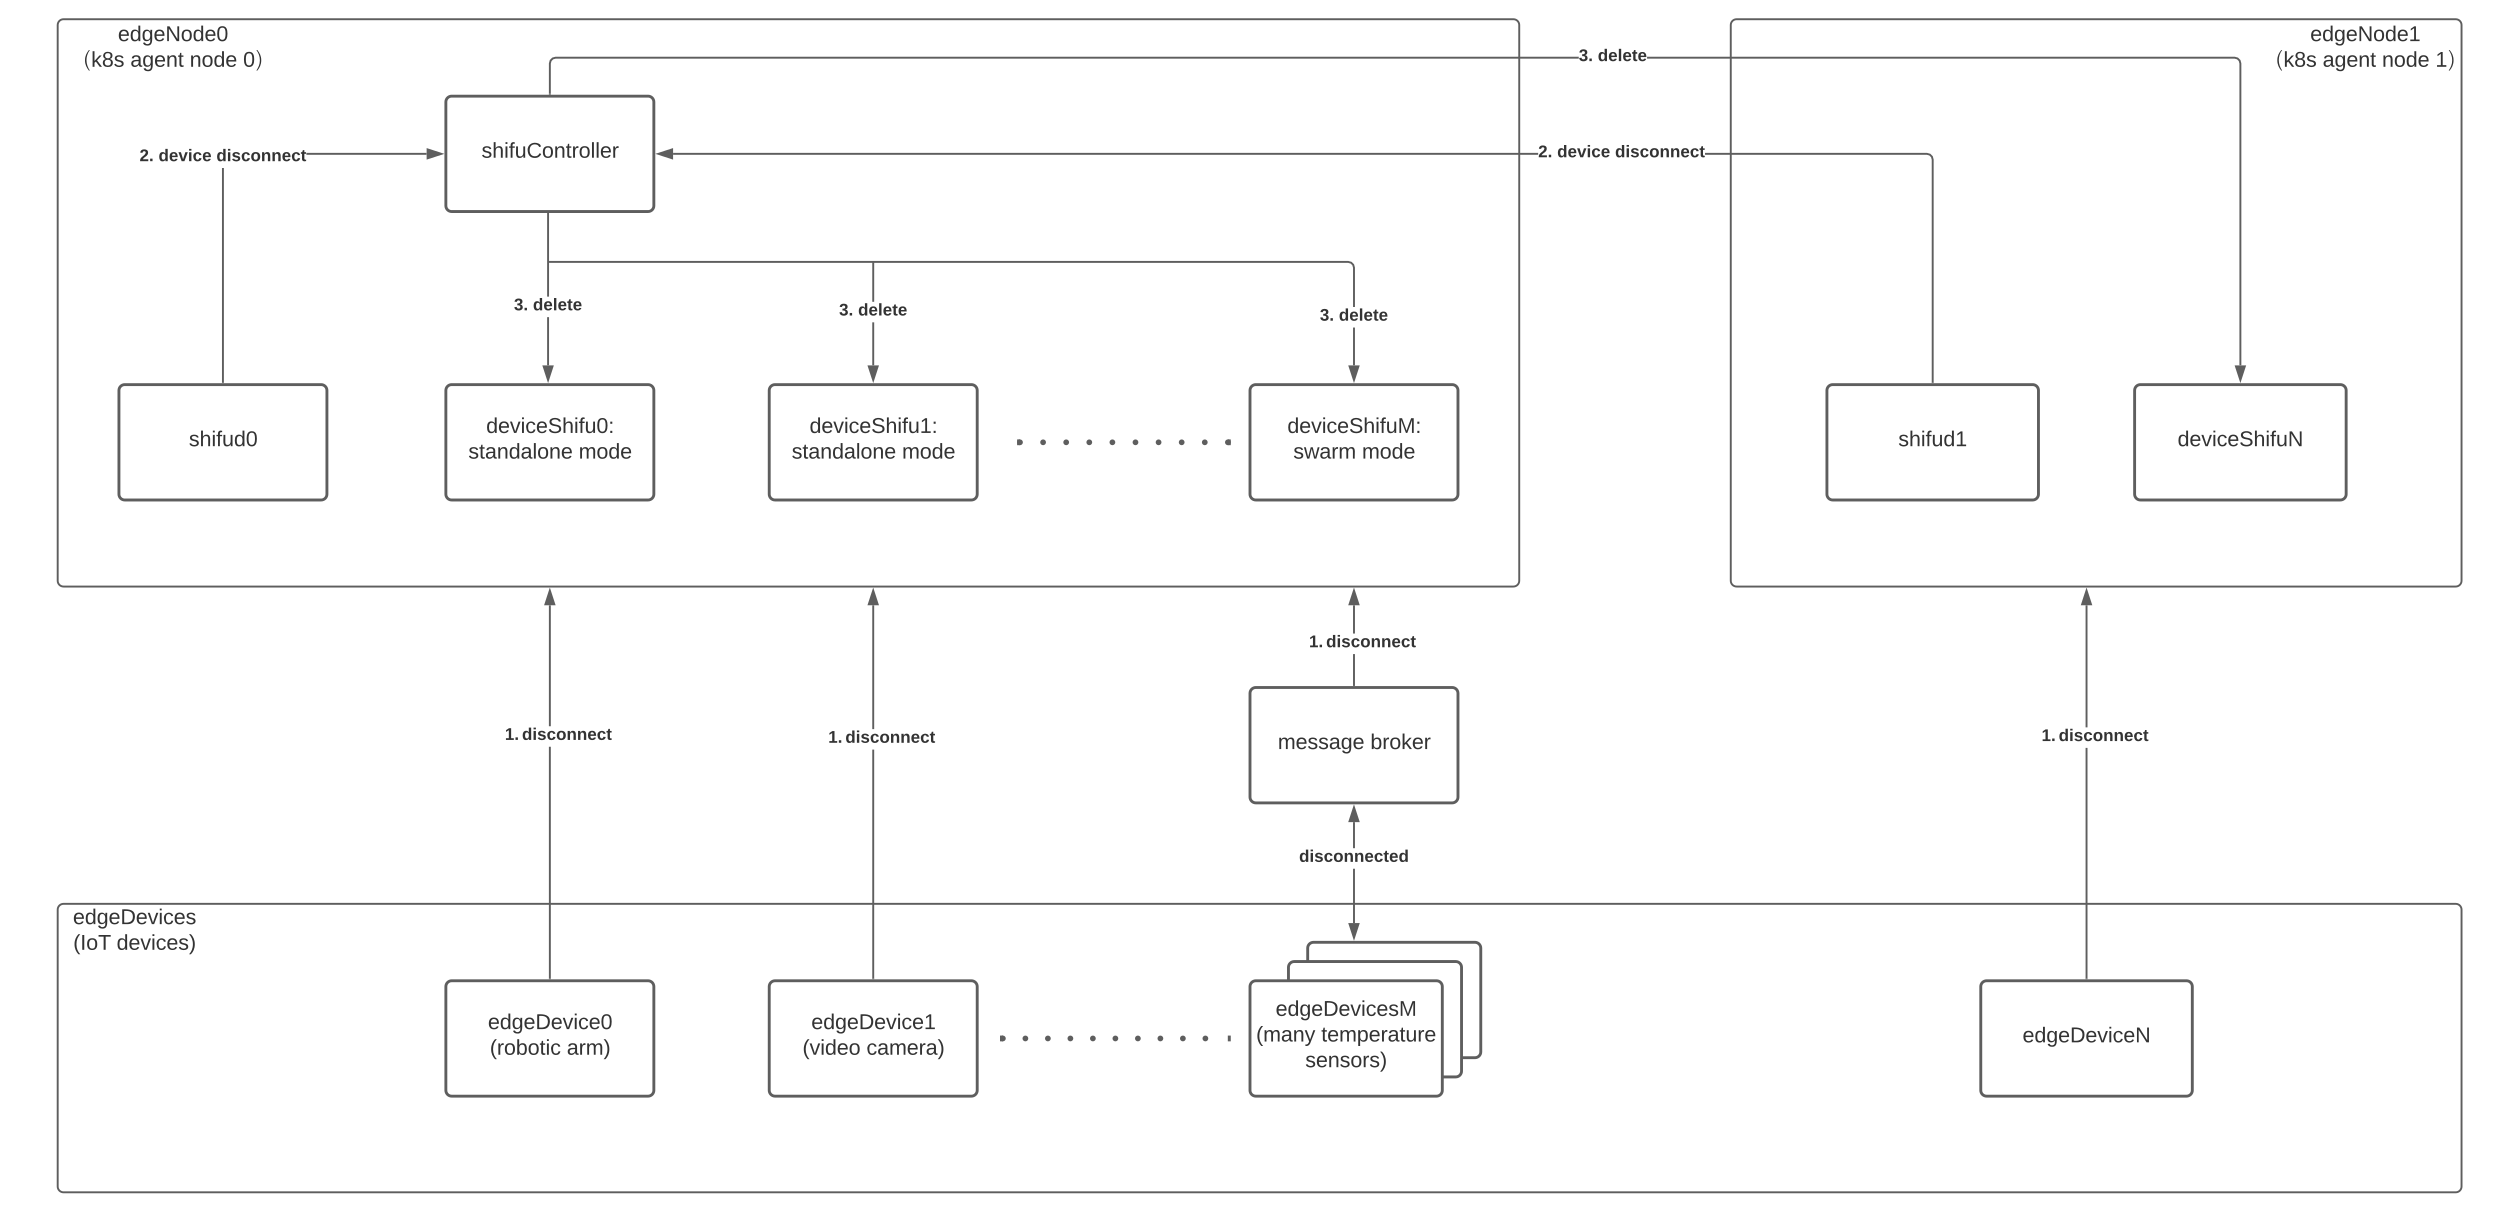 <svg xmlns="http://www.w3.org/2000/svg" xmlns:xlink="http://www.w3.org/1999/xlink" xmlns:lucid="lucid" width="2600" height="1260"><g transform="translate(-100 -100)" lucid:page-tab-id="0_0"><path d="M0 0h3040v1520H0z" fill="#fff"/><path d="M1900 126c0-3.3 2.7-6 6-6h748c3.3 0 6 2.7 6 6v578c0 3.3-2.7 6-6 6h-748c-3.3 0-6-2.7-6-6zM160 126c0-3.3 2.7-6 6-6h1508c3.3 0 6 2.7 6 6v578c0 3.3-2.7 6-6 6H166c-3.3 0-6-2.7-6-6zM160 1046c0-3.3 2.7-6 6-6h2488c3.3 0 6 2.7 6 6v288c0 3.3-2.7 6-6 6H166c-3.3 0-6-2.7-6-6z" stroke="#5e5e5e" stroke-width="2" fill="#fff"/><path d="M223.7 506c0-3.3 2.7-6 6-6H434c3.3 0 6 2.7 6 6v108c0 3.3-2.7 6-6 6H229.7c-3.3 0-6-2.7-6-6z" stroke="#5e5e5e" stroke-width="3" fill="#fff"/><use xlink:href="#a" transform="matrix(1,0,0,1,228.703,505) translate(67.728 59.028)"/><path d="M563.7 206c0-3.3 2.7-6 6-6H774c3.3 0 6 2.7 6 6v108c0 3.3-2.7 6-6 6H569.7c-3.3 0-6-2.7-6-6z" stroke="#5e5e5e" stroke-width="3" fill="#fff"/><use xlink:href="#b" transform="matrix(1,0,0,1,568.703,205) translate(32.08 59.028)"/><path d="M900 506c0-3.3 2.7-6 6-6h204.3c3.3 0 6 2.7 6 6v108c0 3.3-2.7 6-6 6H906c-3.3 0-6-2.7-6-6z" stroke="#5e5e5e" stroke-width="3" fill="#fff"/><use xlink:href="#c" transform="matrix(1,0,0,1,905,505) translate(36.895 45.278)"/><use xlink:href="#d" transform="matrix(1,0,0,1,905,505) translate(18.377 71.944)"/><use xlink:href="#e" transform="matrix(1,0,0,1,905,505) translate(133.13 71.944)"/><path d="M563.7 506c0-3.3 2.7-6 6-6H774c3.3 0 6 2.7 6 6v108c0 3.3-2.7 6-6 6H569.7c-3.3 0-6-2.7-6-6z" stroke="#5e5e5e" stroke-width="3" fill="#fff"/><use xlink:href="#f" transform="matrix(1,0,0,1,568.703,505) translate(36.895 45.278)"/><use xlink:href="#d" transform="matrix(1,0,0,1,568.703,505) translate(18.377 71.944)"/><use xlink:href="#e" transform="matrix(1,0,0,1,568.703,505) translate(133.13 71.944)"/><path d="M1400 506c0-3.3 2.7-6 6-6h204.3c3.3 0 6 2.7 6 6v108c0 3.3-2.7 6-6 6H1406c-3.3 0-6-2.7-6-6z" stroke="#5e5e5e" stroke-width="3" fill="#fff"/><use xlink:href="#g" transform="matrix(1,0,0,1,1405,505) translate(33.84 45.278)"/><use xlink:href="#h" transform="matrix(1,0,0,1,1405,505) translate(40.043 71.944)"/><use xlink:href="#e" transform="matrix(1,0,0,1,1405,505) translate(111.463 71.944)"/><path d="M1163.8 560c0 1.66-1.35 3-3 3-1.66 0-3-1.34-3-3s1.34-3 3-3c1.65 0 3 1.34 3 3zm24.02 0c0 1.66-1.34 3-3 3s-3-1.34-3-3 1.34-3 3-3 3 1.34 3 3zm24.02 0c0 1.66-1.34 3-3 3s-3-1.34-3-3 1.34-3 3-3 3 1.34 3 3zm24.02 0c0 1.66-1.34 3-3 3-1.65 0-3-1.34-3-3s1.35-3 3-3c1.66 0 3 1.34 3 3zm24.03 0c0 1.66-1.36 3-3 3-1.67 0-3-1.34-3-3s1.33-3 3-3c1.64 0 3 1.34 3 3zm24 0c0 1.66-1.33 3-3 3-1.65 0-3-1.34-3-3s1.35-3 3-3c1.67 0 3 1.34 3 3zm24.03 0c0 1.66-1.34 3-3 3-1.65 0-3-1.34-3-3s1.35-3 3-3c1.66 0 3 1.34 3 3zm24.02 0c0 1.66-1.34 3-3 3-1.65 0-3-1.34-3-3s1.35-3 3-3c1.66 0 3 1.34 3 3zm24.03 0c0 1.66-1.35 3-3 3-1.66 0-3-1.34-3-3s1.34-3 3-3c1.65 0 3 1.34 3 3zm24.02 0c0 1.66-1.34 3-3 3s-3-1.34-3-3 1.34-3 3-3 3 1.34 3 3z" fill="#5e5e5e"/><path d="M1160.87 560h-3.07M1376.92 560h3.08" stroke="#5e5e5e" stroke-width="6" fill="none"/><path d="M563.7 1126c0-3.3 2.7-6 6-6H774c3.3 0 6 2.7 6 6v108c0 3.3-2.7 6-6 6H569.7c-3.3 0-6-2.7-6-6z" stroke="#5e5e5e" stroke-width="3" fill="#fff"/><use xlink:href="#i" transform="matrix(1,0,0,1,568.703,1125) translate(38.747 45.278)"/><use xlink:href="#j" transform="matrix(1,0,0,1,568.703,1125) translate(40.722 71.944)"/><use xlink:href="#k" transform="matrix(1,0,0,1,568.703,1125) translate(120.784 71.944)"/><path d="M900 1126c0-3.3 2.7-6 6-6h204.3c3.3 0 6 2.7 6 6v108c0 3.3-2.7 6-6 6H906c-3.3 0-6-2.7-6-6z" stroke="#5e5e5e" stroke-width="3" fill="#fff"/><use xlink:href="#l" transform="matrix(1,0,0,1,905,1125) translate(38.747 45.278)"/><use xlink:href="#m" transform="matrix(1,0,0,1,905,1125) translate(29.58 71.944)"/><use xlink:href="#n" transform="matrix(1,0,0,1,905,1125) translate(96.123 71.944)"/><path d="M2320 506c0-3.3 2.7-6 6-6h208c3.3 0 6 2.7 6 6v108c0 3.3-2.7 6-6 6h-208c-3.3 0-6-2.7-6-6z" stroke="#5e5e5e" stroke-width="3" fill="#fff"/><use xlink:href="#o" transform="matrix(1,0,0,1,2325,505) translate(39.66 59.028)"/><path d="M1146 1180c0 1.66-1.34 3-3 3s-3-1.34-3-3 1.34-3 3-3 3 1.34 3 3zm23.4 0c0 1.66-1.34 3-3 3s-3-1.34-3-3 1.34-3 3-3 3 1.34 3 3zm23.4 0c0 1.66-1.34 3-3 3s-3-1.34-3-3 1.34-3 3-3 3 1.34 3 3zm23.4 0c0 1.66-1.34 3-3 3s-3-1.34-3-3 1.34-3 3-3 3 1.34 3 3zm23.4 0c0 1.66-1.34 3-3 3s-3-1.34-3-3 1.34-3 3-3 3 1.34 3 3zm23.4 0c0 1.66-1.34 3-3 3s-3-1.34-3-3 1.34-3 3-3 3 1.34 3 3zm23.4 0c0 1.66-1.34 3-3 3s-3-1.34-3-3 1.34-3 3-3 3 1.34 3 3zm23.4 0c0 1.66-1.34 3-3 3s-3-1.34-3-3 1.34-3 3-3 3 1.34 3 3zm23.4 0c0 1.66-1.34 3-3 3s-3-1.34-3-3 1.34-3 3-3 3 1.34 3 3zm23.4 0c0 1.66-1.34 3-3 3s-3-1.34-3-3 1.34-3 3-3 3 1.34 3 3z" fill="#5e5e5e"/><path d="M1143.08 1180H1140M1376.92 1180h3.08" stroke="#5e5e5e" stroke-width="6" fill="none"/><path d="M2160 1126c0-3.3 2.7-6 6-6h208c3.3 0 6 2.7 6 6v108c0 3.3-2.7 6-6 6h-208c-3.3 0-6-2.7-6-6z" stroke="#5e5e5e" stroke-width="3" fill="#fff"/><use xlink:href="#p" transform="matrix(1,0,0,1,2165,1125) translate(38.426 59.028)"/><path d="M2000 506c0-3.3 2.7-6 6-6h208c3.3 0 6 2.7 6 6v108c0 3.3-2.7 6-6 6h-208c-3.3 0-6-2.7-6-6z" stroke="#5e5e5e" stroke-width="3" fill="#fff"/><use xlink:href="#q" transform="matrix(1,0,0,1,2005,505) translate(69.228 59.028)"/><path d="M332.85 497.5h-2V274.74h2zM543.7 261H418.62v-2H543.7z" fill="#5e5e5e"/><path d="M332.85 498.5h-2v-1.03h2zM558.97 260l-14.27 4.64v-9.28z" fill="#5e5e5e"/><path d="M562.2 260l-18.5 6v-12zm-16.5 3.26l10.03-3.26-10.03-3.26z" fill="#5e5e5e"/><use xlink:href="#r" transform="matrix(1,0,0,1,245.086,253.407) translate(0 14.222)"/><use xlink:href="#s" transform="matrix(1,0,0,1,245.086,253.407) translate(19.753 14.222)"/><use xlink:href="#t" transform="matrix(1,0,0,1,245.086,253.407) translate(79.951 14.222)"/><path d="M671 480h-2v-50.16h2zm0-71.5h-2v-86h2z" fill="#5e5e5e"/><path d="M671 322.53h-2v-1.03h2zM670 495.26L665.36 481h9.28z" fill="#5e5e5e"/><path d="M670 498.5l-6-18.5h12zm-3.26-16.5l3.26 10.03 3.26-10.03z" fill="#5e5e5e"/><use xlink:href="#u" transform="matrix(1,0,0,1,634.494,408.511) translate(0 14.222)"/><use xlink:href="#v" transform="matrix(1,0,0,1,634.494,408.511) translate(19.753 14.222)"/><path d="M672.85 1117.5h-2V876.62h2zm0-262.2h-2V729.5h2z" fill="#5e5e5e"/><path d="M672.85 1118.5h-2v-1.03h2zM676.5 728.5h-9.28l4.63-14.26z" fill="#5e5e5e"/><path d="M677.86 729.5h-12.02l6-18.5zm-9.27-2h6.5l-3.25-10.03z" fill="#5e5e5e"/><use xlink:href="#w" transform="matrix(1,0,0,1,625.062,855.285) translate(0 14.222)"/><use xlink:href="#x" transform="matrix(1,0,0,1,625.062,855.285) translate(17.778 14.222)"/><path d="M1009.15 1117.5h-2V879.6h2zm0-259.23h-2V729.5h2z" fill="#5e5e5e"/><path d="M1009.15 1118.5h-2v-1.03h2zM1012.78 728.5h-9.27l4.65-14.26z" fill="#5e5e5e"/><path d="M1014.16 729.5h-12.02l6-18.5zm-9.27-2h6.5l-3.25-10.03z" fill="#5e5e5e"/><use xlink:href="#w" transform="matrix(1,0,0,1,961.358,858.271) translate(0 14.222)"/><use xlink:href="#x" transform="matrix(1,0,0,1,961.358,858.271) translate(17.778 14.222)"/><path d="M1460 1086c0-3.3 2.7-6 6-6h168c3.3 0 6 2.7 6 6v108c0 3.3-2.7 6-6 6h-168c-3.3 0-6-2.7-6-6z" stroke="#5e5e5e" stroke-width="3" fill="#fff"/><use xlink:href="#y" transform="matrix(1,0,0,1,1465,1085) translate(17.191 59.028)"/><path d="M1440 1106c0-3.3 2.7-6 6-6h168c3.3 0 6 2.7 6 6v108c0 3.3-2.7 6-6 6h-168c-3.3 0-6-2.7-6-6z" stroke="#5e5e5e" stroke-width="3" fill="#fff"/><use xlink:href="#y" transform="matrix(1,0,0,1,1445,1105) translate(17.191 59.028)"/><path d="M1400 1126c0-3.3 2.7-6 6-6h188c3.3 0 6 2.7 6 6v108c0 3.3-2.7 6-6 6h-188c-3.3 0-6-2.7-6-6z" stroke="#5e5e5e" stroke-width="3" fill="#fff"/><use xlink:href="#z" transform="matrix(1,0,0,1,1405,1125) translate(21.636 31.528)"/><use xlink:href="#A" transform="matrix(1,0,0,1,1405,1125) translate(1.327 58.194)"/><use xlink:href="#B" transform="matrix(1,0,0,1,1405,1125) translate(69.105 58.194)"/><use xlink:href="#C" transform="matrix(1,0,0,1,1405,1125) translate(52.469 84.861)"/><path d="M1400 821c0-3.3 2.7-6 6-6h204.3c3.3 0 6 2.7 6 6v108c0 3.3-2.7 6-6 6H1406c-3.3 0-6-2.7-6-6z" stroke="#5e5e5e" stroke-width="3" fill="#fff"/><use xlink:href="#D" transform="matrix(1,0,0,1,1405,820) translate(23.963 59.028)"/><use xlink:href="#E" transform="matrix(1,0,0,1,1405,820) translate(120.198 59.028)"/><path d="M1509.15 1060h-2v-56.54h2zm0-77.88h-2V955h2zM1508.15 1075.26l-4.64-14.26h9.28z" fill="#5e5e5e"/><path d="M1508.15 1078.5l-6-18.5h12zm-3.26-16.5l3.25 10.03 3.26-10.03zM1512.78 954h-9.27l4.65-14.26z" fill="#5e5e5e"/><path d="M1514.16 955h-12.02l6-18.5zm-9.27-2h6.5l-3.25-10.03z" fill="#5e5e5e"/><use xlink:href="#F" transform="matrix(1,0,0,1,1451.013,982.123) translate(0 14.222)"/><path d="M1509.15 812.5h-2v-32.27h2zm0-53.6h-2v-29.4h2z" fill="#5e5e5e"/><path d="M1509.15 813.5h-2v-1.03h2zM1512.78 728.5h-9.27l4.65-14.26z" fill="#5e5e5e"/><path d="M1514.16 729.5h-12.02l6-18.5zm-9.27-2h6.5l-3.25-10.03z" fill="#5e5e5e"/><use xlink:href="#w" transform="matrix(1,0,0,1,1461.358,758.9) translate(0 14.222)"/><use xlink:href="#x" transform="matrix(1,0,0,1,1461.358,758.9) translate(17.778 14.222)"/><path d="M1509.15 480h-2v-39.36h2zm-3.45-107.67l2.52 2.53.93 3.4v41.04h-2v-40.77l-.72-2.64-1.77-1.78-2.64-.72H671v-2h831.28z" fill="#5e5e5e"/><path d="M671.03 373.4H670v-2h1.03zM1508.15 495.26L1503.5 481h9.28z" fill="#5e5e5e"/><path d="M1508.15 498.5l-6-18.5h12zm-3.26-16.5l3.25 10.03 3.26-10.03z" fill="#5e5e5e"/><use xlink:href="#u" transform="matrix(1,0,0,1,1472.642,419.305) translate(0 14.222)"/><use xlink:href="#v" transform="matrix(1,0,0,1,1472.642,419.305) translate(19.753 14.222)"/><path d="M1009.15 480h-2v-44.76h2zm0-66.1h-2v-40.5h2zM1008.15 495.26L1003.5 481h9.28z" fill="#5e5e5e"/><path d="M1008.15 498.5l-6-18.5h12zm-3.26-16.5l3.25 10.03 3.26-10.03zM1009.15 373.43h-2v-1.03h2z" fill="#5e5e5e"/><use xlink:href="#u" transform="matrix(1,0,0,1,972.642,413.908) translate(0 14.222)"/><use xlink:href="#v" transform="matrix(1,0,0,1,972.642,413.908) translate(19.753 14.222)"/><path d="M2271 1117.5h-2V877.8h2zm0-261.03h-2V729.5h2z" fill="#5e5e5e"/><path d="M2271 1118.5h-2v-1.03h2zM2274.64 728.5h-9.28l4.64-14.26z" fill="#5e5e5e"/><path d="M2276 729.5h-12l6-18.5zm-9.26-2h6.52l-3.26-10.03z" fill="#5e5e5e"/><g><use xlink:href="#w" transform="matrix(1,0,0,1,2223.21,856.472) translate(0 14.222)"/><use xlink:href="#x" transform="matrix(1,0,0,1,2223.21,856.472) translate(17.778 14.222)"/></g><path d="M2107.55 259.92l2.53 2.53.92 3.42V497.5h-2V266.13l-.7-2.64-1.8-1.8-2.63-.7h-230.65v-2h230.9zM800 261v-2h899.7v2z" fill="#5e5e5e"/><path d="M2111 498.5h-2v-1.03h2zM799 264.64L784.74 260l14.26-4.64z" fill="#5e5e5e"/><path d="M800 266l-18.5-6 18.5-6zm-12.03-6l10.03 3.26v-6.52z" fill="#5e5e5e"/><g><use xlink:href="#r" transform="matrix(1,0,0,1,1699.685,249.333) translate(0 14.222)"/><use xlink:href="#s" transform="matrix(1,0,0,1,1699.685,249.333) translate(19.753 14.222)"/><use xlink:href="#t" transform="matrix(1,0,0,1,1699.685,249.333) translate(79.951 14.222)"/></g><path d="M2427.55 159.92l2.53 2.53.92 3.42V480h-2V166.13l-.7-2.64-1.8-1.8-2.63-.7h-610.94v-2h611.2zM1741.92 161H677.98l-2.64.7-1.77 1.8-.72 2.63v31.37h-2v-31.63l.93-3.42 2.52-2.53 3.42-.92h1064.2z" fill="#5e5e5e"/><path d="M672.85 198.5h-2v-1.03h2zM2430 495.26l-4.64-14.26h9.28z" fill="#5e5e5e"/><path d="M2430 498.5l-6-18.5h12zm-3.26-16.5l3.26 10.03 3.26-10.03z" fill="#5e5e5e"/><g><use xlink:href="#u" transform="matrix(1,0,0,1,1741.919,149.333) translate(0 14.222)"/><use xlink:href="#v" transform="matrix(1,0,0,1,1741.919,149.333) translate(19.753 14.222)"/></g><path d="M160 126c0-3.3 2.7-6 6-6h228c3.3 0 6 2.7 6 6v51.33c0 3.32-2.7 6-6 6H166c-3.3 0-6-2.68-6-6z" stroke="#000" stroke-opacity="0" stroke-width="2" fill="#fff" fill-opacity="0"/><g><use xlink:href="#G" transform="matrix(1,0,0,1,165,125) translate(57.623 17.778)"/><use xlink:href="#H" transform="matrix(1,0,0,1,165,125) translate(8.951 44.444)"/><use xlink:href="#I" transform="matrix(1,0,0,1,165,125) translate(70.556 44.444)"/><use xlink:href="#J" transform="matrix(1,0,0,1,165,125) translate(132.284 44.444)"/><use xlink:href="#K" transform="matrix(1,0,0,1,165,125) translate(187.84 44.444)"/></g><path d="M120 1044.33c0-3.3 2.7-6 6-6h228c3.3 0 6 2.7 6 6v51.34c0 3.3-2.7 6-6 6H126c-3.3 0-6-2.7-6-6z" stroke="#000" stroke-opacity="0" stroke-width="2" fill="#fff" fill-opacity="0"/><g><use xlink:href="#L" transform="matrix(1,0,0,1,125,1043.333) translate(50.864 17.778)"/><use xlink:href="#M" transform="matrix(1,0,0,1,125,1043.333) translate(51.142 44.444)"/><use xlink:href="#N" transform="matrix(1,0,0,1,125,1043.333) translate(96.265 44.444)"/></g><path d="M2440 126c0-3.3 2.7-6 6-6h228c3.3 0 6 2.7 6 6v51.33c0 3.32-2.7 6-6 6h-228c-3.3 0-6-2.68-6-6z" stroke="#000" stroke-opacity="0" stroke-width="2" fill="#fff" fill-opacity="0"/><g><use xlink:href="#O" transform="matrix(1,0,0,1,2445,125) translate(57.623 17.778)"/><use xlink:href="#H" transform="matrix(1,0,0,1,2445,125) translate(8.951 44.444)"/><use xlink:href="#I" transform="matrix(1,0,0,1,2445,125) translate(70.556 44.444)"/><use xlink:href="#J" transform="matrix(1,0,0,1,2445,125) translate(132.284 44.444)"/><use xlink:href="#P" transform="matrix(1,0,0,1,2445,125) translate(187.84 44.444)"/></g><defs><path fill="#333" d="M135-143c-3-34-86-38-87 0 15 53 115 12 119 90S17 21 10-45l28-5c4 36 97 45 98 0-10-56-113-15-118-90-4-57 82-63 122-42 12 7 21 19 24 35" id="Q"/><path fill="#333" d="M106-169C34-169 62-67 57 0H25v-261h32l-1 103c12-21 28-36 61-36 89 0 53 116 60 194h-32v-121c2-32-8-49-39-48" id="R"/><path fill="#333" d="M24-231v-30h32v30H24zM24 0v-190h32V0H24" id="S"/><path fill="#333" d="M101-234c-31-9-42 10-38 44h38v23H63V0H32v-167H5v-23h27c-7-52 17-82 69-68v24" id="T"/><path fill="#333" d="M84 4C-5 8 30-112 23-190h32v120c0 31 7 50 39 49 72-2 45-101 50-169h31l1 190h-30c-1-10 1-25-2-33-11 22-28 36-60 37" id="U"/><path fill="#333" d="M85-194c31 0 48 13 60 33l-1-100h32l1 261h-30c-2-10 0-23-3-31C134-8 116 4 85 4 32 4 16-35 15-94c0-66 23-100 70-100zm9 24c-40 0-46 34-46 75 0 40 6 74 45 74 42 0 51-32 51-76 0-42-9-74-50-73" id="V"/><path fill="#333" d="M101-251c68 0 85 55 85 127S166 4 100 4C33 4 14-52 14-124c0-73 17-127 87-127zm-1 229c47 0 54-49 54-102s-4-102-53-102c-51 0-55 48-55 102 0 53 5 102 54 102" id="W"/><g id="a"><use transform="matrix(0.062,0,0,0.062,0,0)" xlink:href="#Q"/><use transform="matrix(0.062,0,0,0.062,11.111,0)" xlink:href="#R"/><use transform="matrix(0.062,0,0,0.062,23.457,0)" xlink:href="#S"/><use transform="matrix(0.062,0,0,0.062,28.333,0)" xlink:href="#T"/><use transform="matrix(0.062,0,0,0.062,34.506,0)" xlink:href="#U"/><use transform="matrix(0.062,0,0,0.062,46.852,0)" xlink:href="#V"/><use transform="matrix(0.062,0,0,0.062,59.198,0)" xlink:href="#W"/></g><path fill="#333" d="M212-179c-10-28-35-45-73-45-59 0-87 40-87 99 0 60 29 101 89 101 43 0 62-24 78-52l27 14C228-24 195 4 139 4 59 4 22-46 18-125c-6-104 99-153 187-111 19 9 31 26 39 46" id="X"/><path fill="#333" d="M100-194c62-1 85 37 85 99 1 63-27 99-86 99S16-35 15-95c0-66 28-99 85-99zM99-20c44 1 53-31 53-75 0-43-8-75-51-75s-53 32-53 75 10 74 51 75" id="Y"/><path fill="#333" d="M117-194c89-4 53 116 60 194h-32v-121c0-31-8-49-39-48C34-167 62-67 57 0H25l-1-190h30c1 10-1 24 2 32 11-22 29-35 61-36" id="Z"/><path fill="#333" d="M59-47c-2 24 18 29 38 22v24C64 9 27 4 27-40v-127H5v-23h24l9-43h21v43h35v23H59v120" id="aa"/><path fill="#333" d="M114-163C36-179 61-72 57 0H25l-1-190h30c1 12-1 29 2 39 6-27 23-49 58-41v29" id="ab"/><path fill="#333" d="M24 0v-261h32V0H24" id="ac"/><path fill="#333" d="M100-194c63 0 86 42 84 106H49c0 40 14 67 53 68 26 1 43-12 49-29l28 8c-11 28-37 45-77 45C44 4 14-33 15-96c1-61 26-98 85-98zm52 81c6-60-76-77-97-28-3 7-6 17-6 28h103" id="ad"/><g id="b"><use transform="matrix(0.062,0,0,0.062,0,0)" xlink:href="#Q"/><use transform="matrix(0.062,0,0,0.062,11.111,0)" xlink:href="#R"/><use transform="matrix(0.062,0,0,0.062,23.457,0)" xlink:href="#S"/><use transform="matrix(0.062,0,0,0.062,28.333,0)" xlink:href="#T"/><use transform="matrix(0.062,0,0,0.062,34.506,0)" xlink:href="#U"/><use transform="matrix(0.062,0,0,0.062,46.852,0)" xlink:href="#X"/><use transform="matrix(0.062,0,0,0.062,62.84,0)" xlink:href="#Y"/><use transform="matrix(0.062,0,0,0.062,75.185,0)" xlink:href="#Z"/><use transform="matrix(0.062,0,0,0.062,87.531,0)" xlink:href="#aa"/><use transform="matrix(0.062,0,0,0.062,93.704,0)" xlink:href="#ab"/><use transform="matrix(0.062,0,0,0.062,101.049,0)" xlink:href="#Y"/><use transform="matrix(0.062,0,0,0.062,113.395,0)" xlink:href="#ac"/><use transform="matrix(0.062,0,0,0.062,118.272,0)" xlink:href="#ac"/><use transform="matrix(0.062,0,0,0.062,123.148,0)" xlink:href="#ad"/><use transform="matrix(0.062,0,0,0.062,135.494,0)" xlink:href="#ab"/></g><path fill="#333" d="M108 0H70L1-190h34L89-25l56-165h34" id="ae"/><path fill="#333" d="M96-169c-40 0-48 33-48 73s9 75 48 75c24 0 41-14 43-38l32 2c-6 37-31 61-74 61-59 0-76-41-82-99-10-93 101-131 147-64 4 7 5 14 7 22l-32 3c-4-21-16-35-41-35" id="af"/><path fill="#333" d="M185-189c-5-48-123-54-124 2 14 75 158 14 163 119 3 78-121 87-175 55-17-10-28-26-33-46l33-7c5 56 141 63 141-1 0-78-155-14-162-118-5-82 145-84 179-34 5 7 8 16 11 25" id="ag"/><path fill="#333" d="M27 0v-27h64v-190l-56 39v-29l58-41h29v221h61V0H27" id="ah"/><path fill="#333" d="M33-154v-36h34v36H33zM33 0v-36h34V0H33" id="ai"/><g id="c"><use transform="matrix(0.062,0,0,0.062,0,0)" xlink:href="#V"/><use transform="matrix(0.062,0,0,0.062,12.346,0)" xlink:href="#ad"/><use transform="matrix(0.062,0,0,0.062,24.691,0)" xlink:href="#ae"/><use transform="matrix(0.062,0,0,0.062,35.802,0)" xlink:href="#S"/><use transform="matrix(0.062,0,0,0.062,40.679,0)" xlink:href="#af"/><use transform="matrix(0.062,0,0,0.062,51.79,0)" xlink:href="#ad"/><use transform="matrix(0.062,0,0,0.062,64.136,0)" xlink:href="#ag"/><use transform="matrix(0.062,0,0,0.062,78.951,0)" xlink:href="#R"/><use transform="matrix(0.062,0,0,0.062,91.296,0)" xlink:href="#S"/><use transform="matrix(0.062,0,0,0.062,96.173,0)" xlink:href="#T"/><use transform="matrix(0.062,0,0,0.062,102.346,0)" xlink:href="#U"/><use transform="matrix(0.062,0,0,0.062,114.691,0)" xlink:href="#ah"/><use transform="matrix(0.062,0,0,0.062,127.037,0)" xlink:href="#ai"/></g><path fill="#333" d="M141-36C126-15 110 5 73 4 37 3 15-17 15-53c-1-64 63-63 125-63 3-35-9-54-41-54-24 1-41 7-42 31l-33-3c5-37 33-52 76-52 45 0 72 20 72 64v82c-1 20 7 32 28 27v20c-31 9-61-2-59-35zM48-53c0 20 12 33 32 33 41-3 63-29 60-74-43 2-92-5-92 41" id="aj"/><g id="d"><use transform="matrix(0.062,0,0,0.062,0,0)" xlink:href="#Q"/><use transform="matrix(0.062,0,0,0.062,11.111,0)" xlink:href="#aa"/><use transform="matrix(0.062,0,0,0.062,17.284,0)" xlink:href="#aj"/><use transform="matrix(0.062,0,0,0.062,29.63,0)" xlink:href="#Z"/><use transform="matrix(0.062,0,0,0.062,41.975,0)" xlink:href="#V"/><use transform="matrix(0.062,0,0,0.062,54.321,0)" xlink:href="#aj"/><use transform="matrix(0.062,0,0,0.062,66.667,0)" xlink:href="#ac"/><use transform="matrix(0.062,0,0,0.062,71.543,0)" xlink:href="#Y"/><use transform="matrix(0.062,0,0,0.062,83.889,0)" xlink:href="#Z"/><use transform="matrix(0.062,0,0,0.062,96.235,0)" xlink:href="#ad"/></g><path fill="#333" d="M210-169c-67 3-38 105-44 169h-31v-121c0-29-5-50-35-48C34-165 62-65 56 0H25l-1-190h30c1 10-1 24 2 32 10-44 99-50 107 0 11-21 27-35 58-36 85-2 47 119 55 194h-31v-121c0-29-5-49-35-48" id="ak"/><g id="e"><use transform="matrix(0.062,0,0,0.062,0,0)" xlink:href="#ak"/><use transform="matrix(0.062,0,0,0.062,18.457,0)" xlink:href="#Y"/><use transform="matrix(0.062,0,0,0.062,30.802,0)" xlink:href="#V"/><use transform="matrix(0.062,0,0,0.062,43.148,0)" xlink:href="#ad"/></g><g id="f"><use transform="matrix(0.062,0,0,0.062,0,0)" xlink:href="#V"/><use transform="matrix(0.062,0,0,0.062,12.346,0)" xlink:href="#ad"/><use transform="matrix(0.062,0,0,0.062,24.691,0)" xlink:href="#ae"/><use transform="matrix(0.062,0,0,0.062,35.802,0)" xlink:href="#S"/><use transform="matrix(0.062,0,0,0.062,40.679,0)" xlink:href="#af"/><use transform="matrix(0.062,0,0,0.062,51.79,0)" xlink:href="#ad"/><use transform="matrix(0.062,0,0,0.062,64.136,0)" xlink:href="#ag"/><use transform="matrix(0.062,0,0,0.062,78.951,0)" xlink:href="#R"/><use transform="matrix(0.062,0,0,0.062,91.296,0)" xlink:href="#S"/><use transform="matrix(0.062,0,0,0.062,96.173,0)" xlink:href="#T"/><use transform="matrix(0.062,0,0,0.062,102.346,0)" xlink:href="#U"/><use transform="matrix(0.062,0,0,0.062,114.691,0)" xlink:href="#W"/><use transform="matrix(0.062,0,0,0.062,127.037,0)" xlink:href="#ai"/></g><path fill="#333" d="M240 0l2-218c-23 76-54 145-80 218h-23L58-218 59 0H30v-248h44l77 211c21-75 51-140 76-211h43V0h-30" id="al"/><g id="g"><use transform="matrix(0.062,0,0,0.062,0,0)" xlink:href="#V"/><use transform="matrix(0.062,0,0,0.062,12.346,0)" xlink:href="#ad"/><use transform="matrix(0.062,0,0,0.062,24.691,0)" xlink:href="#ae"/><use transform="matrix(0.062,0,0,0.062,35.802,0)" xlink:href="#S"/><use transform="matrix(0.062,0,0,0.062,40.679,0)" xlink:href="#af"/><use transform="matrix(0.062,0,0,0.062,51.79,0)" xlink:href="#ad"/><use transform="matrix(0.062,0,0,0.062,64.136,0)" xlink:href="#ag"/><use transform="matrix(0.062,0,0,0.062,78.951,0)" xlink:href="#R"/><use transform="matrix(0.062,0,0,0.062,91.296,0)" xlink:href="#S"/><use transform="matrix(0.062,0,0,0.062,96.173,0)" xlink:href="#T"/><use transform="matrix(0.062,0,0,0.062,102.346,0)" xlink:href="#U"/><use transform="matrix(0.062,0,0,0.062,114.691,0)" xlink:href="#al"/><use transform="matrix(0.062,0,0,0.062,133.148,0)" xlink:href="#ai"/></g><path fill="#333" d="M206 0h-36l-40-164L89 0H53L-1-190h32L70-26l43-164h34l41 164 42-164h31" id="am"/><g id="h"><use transform="matrix(0.062,0,0,0.062,0,0)" xlink:href="#Q"/><use transform="matrix(0.062,0,0,0.062,11.111,0)" xlink:href="#am"/><use transform="matrix(0.062,0,0,0.062,27.099,0)" xlink:href="#aj"/><use transform="matrix(0.062,0,0,0.062,39.444,0)" xlink:href="#ab"/><use transform="matrix(0.062,0,0,0.062,46.79,0)" xlink:href="#ak"/></g><path fill="#333" d="M177-190C167-65 218 103 67 71c-23-6-38-20-44-43l32-5c15 47 100 32 89-28v-30C133-14 115 1 83 1 29 1 15-40 15-95c0-56 16-97 71-98 29-1 48 16 59 35 1-10 0-23 2-32h30zM94-22c36 0 50-32 50-73 0-42-14-75-50-75-39 0-46 34-46 75s6 73 46 73" id="an"/><path fill="#333" d="M30-248c118-7 216 8 213 122C240-48 200 0 122 0H30v-248zM63-27c89 8 146-16 146-99s-60-101-146-95v194" id="ao"/><g id="i"><use transform="matrix(0.062,0,0,0.062,0,0)" xlink:href="#ad"/><use transform="matrix(0.062,0,0,0.062,12.346,0)" xlink:href="#V"/><use transform="matrix(0.062,0,0,0.062,24.691,0)" xlink:href="#an"/><use transform="matrix(0.062,0,0,0.062,37.037,0)" xlink:href="#ad"/><use transform="matrix(0.062,0,0,0.062,49.383,0)" xlink:href="#ao"/><use transform="matrix(0.062,0,0,0.062,65.37,0)" xlink:href="#ad"/><use transform="matrix(0.062,0,0,0.062,77.716,0)" xlink:href="#ae"/><use transform="matrix(0.062,0,0,0.062,88.827,0)" xlink:href="#S"/><use transform="matrix(0.062,0,0,0.062,93.704,0)" xlink:href="#af"/><use transform="matrix(0.062,0,0,0.062,104.815,0)" xlink:href="#ad"/><use transform="matrix(0.062,0,0,0.062,117.16,0)" xlink:href="#W"/></g><path fill="#333" d="M87 75C49 33 22-17 22-94c0-76 28-126 65-167h31c-38 41-64 92-64 168S80 34 118 75H87" id="ap"/><path fill="#333" d="M115-194c53 0 69 39 70 98 0 66-23 100-70 100C84 3 66-7 56-30L54 0H23l1-261h32v101c10-23 28-34 59-34zm-8 174c40 0 45-34 45-75 0-40-5-75-45-74-42 0-51 32-51 76 0 43 10 73 51 73" id="aq"/><g id="j"><use transform="matrix(0.062,0,0,0.062,0,0)" xlink:href="#ap"/><use transform="matrix(0.062,0,0,0.062,7.346,0)" xlink:href="#ab"/><use transform="matrix(0.062,0,0,0.062,14.691,0)" xlink:href="#Y"/><use transform="matrix(0.062,0,0,0.062,27.037,0)" xlink:href="#aq"/><use transform="matrix(0.062,0,0,0.062,39.383,0)" xlink:href="#Y"/><use transform="matrix(0.062,0,0,0.062,51.728,0)" xlink:href="#aa"/><use transform="matrix(0.062,0,0,0.062,57.901,0)" xlink:href="#S"/><use transform="matrix(0.062,0,0,0.062,62.778,0)" xlink:href="#af"/></g><path fill="#333" d="M33-261c38 41 65 92 65 168S71 34 33 75H2C39 34 66-17 66-93S39-220 2-261h31" id="ar"/><g id="k"><use transform="matrix(0.062,0,0,0.062,0,0)" xlink:href="#aj"/><use transform="matrix(0.062,0,0,0.062,12.346,0)" xlink:href="#ab"/><use transform="matrix(0.062,0,0,0.062,19.691,0)" xlink:href="#ak"/><use transform="matrix(0.062,0,0,0.062,38.148,0)" xlink:href="#ar"/></g><g id="l"><use transform="matrix(0.062,0,0,0.062,0,0)" xlink:href="#ad"/><use transform="matrix(0.062,0,0,0.062,12.346,0)" xlink:href="#V"/><use transform="matrix(0.062,0,0,0.062,24.691,0)" xlink:href="#an"/><use transform="matrix(0.062,0,0,0.062,37.037,0)" xlink:href="#ad"/><use transform="matrix(0.062,0,0,0.062,49.383,0)" xlink:href="#ao"/><use transform="matrix(0.062,0,0,0.062,65.37,0)" xlink:href="#ad"/><use transform="matrix(0.062,0,0,0.062,77.716,0)" xlink:href="#ae"/><use transform="matrix(0.062,0,0,0.062,88.827,0)" xlink:href="#S"/><use transform="matrix(0.062,0,0,0.062,93.704,0)" xlink:href="#af"/><use transform="matrix(0.062,0,0,0.062,104.815,0)" xlink:href="#ad"/><use transform="matrix(0.062,0,0,0.062,117.16,0)" xlink:href="#ah"/></g><g id="m"><use transform="matrix(0.062,0,0,0.062,0,0)" xlink:href="#ap"/><use transform="matrix(0.062,0,0,0.062,7.346,0)" xlink:href="#ae"/><use transform="matrix(0.062,0,0,0.062,18.457,0)" xlink:href="#S"/><use transform="matrix(0.062,0,0,0.062,23.333,0)" xlink:href="#V"/><use transform="matrix(0.062,0,0,0.062,35.679,0)" xlink:href="#ad"/><use transform="matrix(0.062,0,0,0.062,48.025,0)" xlink:href="#Y"/></g><g id="n"><use transform="matrix(0.062,0,0,0.062,0,0)" xlink:href="#af"/><use transform="matrix(0.062,0,0,0.062,11.111,0)" xlink:href="#aj"/><use transform="matrix(0.062,0,0,0.062,23.457,0)" xlink:href="#ak"/><use transform="matrix(0.062,0,0,0.062,41.914,0)" xlink:href="#ad"/><use transform="matrix(0.062,0,0,0.062,54.259,0)" xlink:href="#ab"/><use transform="matrix(0.062,0,0,0.062,61.605,0)" xlink:href="#aj"/><use transform="matrix(0.062,0,0,0.062,73.951,0)" xlink:href="#ar"/></g><path fill="#333" d="M190 0L58-211 59 0H30v-248h39L202-35l-2-213h31V0h-41" id="as"/><g id="o"><use transform="matrix(0.062,0,0,0.062,0,0)" xlink:href="#V"/><use transform="matrix(0.062,0,0,0.062,12.346,0)" xlink:href="#ad"/><use transform="matrix(0.062,0,0,0.062,24.691,0)" xlink:href="#ae"/><use transform="matrix(0.062,0,0,0.062,35.802,0)" xlink:href="#S"/><use transform="matrix(0.062,0,0,0.062,40.679,0)" xlink:href="#af"/><use transform="matrix(0.062,0,0,0.062,51.79,0)" xlink:href="#ad"/><use transform="matrix(0.062,0,0,0.062,64.136,0)" xlink:href="#ag"/><use transform="matrix(0.062,0,0,0.062,78.951,0)" xlink:href="#R"/><use transform="matrix(0.062,0,0,0.062,91.296,0)" xlink:href="#S"/><use transform="matrix(0.062,0,0,0.062,96.173,0)" xlink:href="#T"/><use transform="matrix(0.062,0,0,0.062,102.346,0)" xlink:href="#U"/><use transform="matrix(0.062,0,0,0.062,114.691,0)" xlink:href="#as"/></g><g id="p"><use transform="matrix(0.062,0,0,0.062,0,0)" xlink:href="#ad"/><use transform="matrix(0.062,0,0,0.062,12.346,0)" xlink:href="#V"/><use transform="matrix(0.062,0,0,0.062,24.691,0)" xlink:href="#an"/><use transform="matrix(0.062,0,0,0.062,37.037,0)" xlink:href="#ad"/><use transform="matrix(0.062,0,0,0.062,49.383,0)" xlink:href="#ao"/><use transform="matrix(0.062,0,0,0.062,65.37,0)" xlink:href="#ad"/><use transform="matrix(0.062,0,0,0.062,77.716,0)" xlink:href="#ae"/><use transform="matrix(0.062,0,0,0.062,88.827,0)" xlink:href="#S"/><use transform="matrix(0.062,0,0,0.062,93.704,0)" xlink:href="#af"/><use transform="matrix(0.062,0,0,0.062,104.815,0)" xlink:href="#ad"/><use transform="matrix(0.062,0,0,0.062,117.16,0)" xlink:href="#as"/></g><g id="q"><use transform="matrix(0.062,0,0,0.062,0,0)" xlink:href="#Q"/><use transform="matrix(0.062,0,0,0.062,11.111,0)" xlink:href="#R"/><use transform="matrix(0.062,0,0,0.062,23.457,0)" xlink:href="#S"/><use transform="matrix(0.062,0,0,0.062,28.333,0)" xlink:href="#T"/><use transform="matrix(0.062,0,0,0.062,34.506,0)" xlink:href="#U"/><use transform="matrix(0.062,0,0,0.062,46.852,0)" xlink:href="#V"/><use transform="matrix(0.062,0,0,0.062,59.198,0)" xlink:href="#ah"/></g><path fill="#333" d="M182-182c0 78-84 86-111 141h115V0H12c-6-101 99-100 120-180 1-22-12-31-33-32-23 0-32 14-35 34l-49-3c5-45 32-70 84-70 51 0 83 22 83 69" id="at"/><path fill="#333" d="M24 0v-54h51V0H24" id="au"/><g id="r"><use transform="matrix(0.049,0,0,0.049,0,0)" xlink:href="#at"/><use transform="matrix(0.049,0,0,0.049,9.877,0)" xlink:href="#au"/></g><path fill="#333" d="M88-194c31-1 46 15 58 34l-1-101h50l1 261h-48c-2-10 0-23-3-31C134-8 116 4 84 4 32 4 16-41 15-95c0-56 19-97 73-99zm17 164c33 0 40-30 41-66 1-37-9-64-41-64s-38 30-39 65c0 43 13 65 39 65" id="av"/><path fill="#333" d="M185-48c-13 30-37 53-82 52C43 2 14-33 14-96s30-98 90-98c62 0 83 45 84 108H66c0 31 8 55 39 56 18 0 30-7 34-22zm-45-69c5-46-57-63-70-21-2 6-4 13-4 21h74" id="aw"/><path fill="#333" d="M128 0H69L1-190h53L99-40l48-150h52" id="ax"/><path fill="#333" d="M25-224v-37h50v37H25zM25 0v-190h50V0H25" id="ay"/><path fill="#333" d="M190-63c-7 42-38 67-86 67-59 0-84-38-90-98-12-110 154-137 174-36l-49 2c-2-19-15-32-35-32-30 0-35 28-38 64-6 74 65 87 74 30" id="az"/><g id="s"><use transform="matrix(0.049,0,0,0.049,0,0)" xlink:href="#av"/><use transform="matrix(0.049,0,0,0.049,10.815,0)" xlink:href="#aw"/><use transform="matrix(0.049,0,0,0.049,20.691,0)" xlink:href="#ax"/><use transform="matrix(0.049,0,0,0.049,30.568,0)" xlink:href="#ay"/><use transform="matrix(0.049,0,0,0.049,35.506,0)" xlink:href="#az"/><use transform="matrix(0.049,0,0,0.049,45.383,0)" xlink:href="#aw"/></g><path fill="#333" d="M137-138c1-29-70-34-71-4 15 46 118 7 119 86 1 83-164 76-172 9l43-7c4 19 20 25 44 25 33 8 57-30 24-41C81-84 22-81 20-136c-2-80 154-74 161-7" id="aA"/><path fill="#333" d="M110-194c64 0 96 36 96 99 0 64-35 99-97 99-61 0-95-36-95-99 0-62 34-99 96-99zm-1 164c35 0 45-28 45-65 0-40-10-65-43-65-34 0-45 26-45 65 0 36 10 65 43 65" id="aB"/><path fill="#333" d="M135-194c87-1 58 113 63 194h-50c-7-57 23-157-34-157-59 0-34 97-39 157H25l-1-190h47c2 12-1 28 3 38 12-26 28-41 61-42" id="aC"/><path fill="#333" d="M115-3C79 11 28 4 28-45v-112H4v-33h27l15-45h31v45h36v33H77v99c-1 23 16 31 38 25v30" id="aD"/><g id="t"><use transform="matrix(0.049,0,0,0.049,0,0)" xlink:href="#av"/><use transform="matrix(0.049,0,0,0.049,10.815,0)" xlink:href="#ay"/><use transform="matrix(0.049,0,0,0.049,15.753,0)" xlink:href="#aA"/><use transform="matrix(0.049,0,0,0.049,25.63,0)" xlink:href="#az"/><use transform="matrix(0.049,0,0,0.049,35.506,0)" xlink:href="#aB"/><use transform="matrix(0.049,0,0,0.049,46.321,0)" xlink:href="#aC"/><use transform="matrix(0.049,0,0,0.049,57.136,0)" xlink:href="#aC"/><use transform="matrix(0.049,0,0,0.049,67.951,0)" xlink:href="#aw"/><use transform="matrix(0.049,0,0,0.049,77.827,0)" xlink:href="#az"/><use transform="matrix(0.049,0,0,0.049,87.704,0)" xlink:href="#aD"/></g><path fill="#333" d="M128-127c34 4 56 21 59 58 7 91-148 94-172 28-4-9-6-17-7-26l51-5c1 24 16 35 40 36 23 0 39-12 38-36-1-31-31-36-65-34v-40c32 2 59-3 59-33 0-20-13-33-34-33s-33 13-35 32l-50-3c6-44 37-68 86-68 50 0 83 20 83 66 0 35-22 52-53 58" id="aE"/><g id="u"><use transform="matrix(0.049,0,0,0.049,0,0)" xlink:href="#aE"/><use transform="matrix(0.049,0,0,0.049,9.877,0)" xlink:href="#au"/></g><path fill="#333" d="M25 0v-261h50V0H25" id="aF"/><g id="v"><use transform="matrix(0.049,0,0,0.049,0,0)" xlink:href="#av"/><use transform="matrix(0.049,0,0,0.049,10.815,0)" xlink:href="#aw"/><use transform="matrix(0.049,0,0,0.049,20.691,0)" xlink:href="#aF"/><use transform="matrix(0.049,0,0,0.049,25.63,0)" xlink:href="#aw"/><use transform="matrix(0.049,0,0,0.049,35.506,0)" xlink:href="#aD"/><use transform="matrix(0.049,0,0,0.049,41.383,0)" xlink:href="#aw"/></g><path fill="#333" d="M23 0v-37h61v-169l-59 37v-38l62-41h46v211h57V0H23" id="aG"/><g id="w"><use transform="matrix(0.049,0,0,0.049,0,0)" xlink:href="#aG"/><use transform="matrix(0.049,0,0,0.049,9.877,0)" xlink:href="#au"/></g><g id="x"><use transform="matrix(0.049,0,0,0.049,0,0)" xlink:href="#av"/><use transform="matrix(0.049,0,0,0.049,10.815,0)" xlink:href="#ay"/><use transform="matrix(0.049,0,0,0.049,15.753,0)" xlink:href="#aA"/><use transform="matrix(0.049,0,0,0.049,25.63,0)" xlink:href="#az"/><use transform="matrix(0.049,0,0,0.049,35.506,0)" xlink:href="#aB"/><use transform="matrix(0.049,0,0,0.049,46.321,0)" xlink:href="#aC"/><use transform="matrix(0.049,0,0,0.049,57.136,0)" xlink:href="#aC"/><use transform="matrix(0.049,0,0,0.049,67.951,0)" xlink:href="#aw"/><use transform="matrix(0.049,0,0,0.049,77.827,0)" xlink:href="#az"/><use transform="matrix(0.049,0,0,0.049,87.704,0)" xlink:href="#aD"/></g><g id="y"><use transform="matrix(0.062,0,0,0.062,0,0)" xlink:href="#ad"/><use transform="matrix(0.062,0,0,0.062,12.346,0)" xlink:href="#V"/><use transform="matrix(0.062,0,0,0.062,24.691,0)" xlink:href="#an"/><use transform="matrix(0.062,0,0,0.062,37.037,0)" xlink:href="#ad"/><use transform="matrix(0.062,0,0,0.062,49.383,0)" xlink:href="#ao"/><use transform="matrix(0.062,0,0,0.062,65.37,0)" xlink:href="#ad"/><use transform="matrix(0.062,0,0,0.062,77.716,0)" xlink:href="#ae"/><use transform="matrix(0.062,0,0,0.062,88.827,0)" xlink:href="#S"/><use transform="matrix(0.062,0,0,0.062,93.704,0)" xlink:href="#af"/><use transform="matrix(0.062,0,0,0.062,104.815,0)" xlink:href="#ad"/><use transform="matrix(0.062,0,0,0.062,117.16,0)" xlink:href="#al"/></g><g id="z"><use transform="matrix(0.062,0,0,0.062,0,0)" xlink:href="#ad"/><use transform="matrix(0.062,0,0,0.062,12.346,0)" xlink:href="#V"/><use transform="matrix(0.062,0,0,0.062,24.691,0)" xlink:href="#an"/><use transform="matrix(0.062,0,0,0.062,37.037,0)" xlink:href="#ad"/><use transform="matrix(0.062,0,0,0.062,49.383,0)" xlink:href="#ao"/><use transform="matrix(0.062,0,0,0.062,65.37,0)" xlink:href="#ad"/><use transform="matrix(0.062,0,0,0.062,77.716,0)" xlink:href="#ae"/><use transform="matrix(0.062,0,0,0.062,88.827,0)" xlink:href="#S"/><use transform="matrix(0.062,0,0,0.062,93.704,0)" xlink:href="#af"/><use transform="matrix(0.062,0,0,0.062,104.815,0)" xlink:href="#ad"/><use transform="matrix(0.062,0,0,0.062,117.16,0)" xlink:href="#Q"/><use transform="matrix(0.062,0,0,0.062,128.272,0)" xlink:href="#al"/></g><path fill="#333" d="M179-190L93 31C79 59 56 82 12 73V49c39 6 53-20 64-50L1-190h34L92-34l54-156h33" id="aH"/><g id="A"><use transform="matrix(0.062,0,0,0.062,0,0)" xlink:href="#ap"/><use transform="matrix(0.062,0,0,0.062,7.346,0)" xlink:href="#ak"/><use transform="matrix(0.062,0,0,0.062,25.802,0)" xlink:href="#aj"/><use transform="matrix(0.062,0,0,0.062,38.148,0)" xlink:href="#Z"/><use transform="matrix(0.062,0,0,0.062,50.494,0)" xlink:href="#aH"/></g><path fill="#333" d="M115-194c55 1 70 41 70 98S169 2 115 4C84 4 66-9 55-30l1 105H24l-1-265h31l2 30c10-21 28-34 59-34zm-8 174c40 0 45-34 45-75s-6-73-45-74c-42 0-51 32-51 76 0 43 10 73 51 73" id="aI"/><g id="B"><use transform="matrix(0.062,0,0,0.062,0,0)" xlink:href="#aa"/><use transform="matrix(0.062,0,0,0.062,6.173,0)" xlink:href="#ad"/><use transform="matrix(0.062,0,0,0.062,18.519,0)" xlink:href="#ak"/><use transform="matrix(0.062,0,0,0.062,36.975,0)" xlink:href="#aI"/><use transform="matrix(0.062,0,0,0.062,49.321,0)" xlink:href="#ad"/><use transform="matrix(0.062,0,0,0.062,61.667,0)" xlink:href="#ab"/><use transform="matrix(0.062,0,0,0.062,69.012,0)" xlink:href="#aj"/><use transform="matrix(0.062,0,0,0.062,81.358,0)" xlink:href="#aa"/><use transform="matrix(0.062,0,0,0.062,87.531,0)" xlink:href="#U"/><use transform="matrix(0.062,0,0,0.062,99.877,0)" xlink:href="#ab"/><use transform="matrix(0.062,0,0,0.062,107.222,0)" xlink:href="#ad"/></g><g id="C"><use transform="matrix(0.062,0,0,0.062,0,0)" xlink:href="#Q"/><use transform="matrix(0.062,0,0,0.062,11.111,0)" xlink:href="#ad"/><use transform="matrix(0.062,0,0,0.062,23.457,0)" xlink:href="#Z"/><use transform="matrix(0.062,0,0,0.062,35.802,0)" xlink:href="#Q"/><use transform="matrix(0.062,0,0,0.062,46.914,0)" xlink:href="#Y"/><use transform="matrix(0.062,0,0,0.062,59.259,0)" xlink:href="#ab"/><use transform="matrix(0.062,0,0,0.062,66.605,0)" xlink:href="#Q"/><use transform="matrix(0.062,0,0,0.062,77.716,0)" xlink:href="#ar"/></g><g id="D"><use transform="matrix(0.062,0,0,0.062,0,0)" xlink:href="#ak"/><use transform="matrix(0.062,0,0,0.062,18.457,0)" xlink:href="#ad"/><use transform="matrix(0.062,0,0,0.062,30.802,0)" xlink:href="#Q"/><use transform="matrix(0.062,0,0,0.062,41.914,0)" xlink:href="#Q"/><use transform="matrix(0.062,0,0,0.062,53.025,0)" xlink:href="#aj"/><use transform="matrix(0.062,0,0,0.062,65.37,0)" xlink:href="#an"/><use transform="matrix(0.062,0,0,0.062,77.716,0)" xlink:href="#ad"/></g><path fill="#333" d="M143 0L79-87 56-68V0H24v-261h32v163l83-92h37l-77 82L181 0h-38" id="aJ"/><g id="E"><use transform="matrix(0.062,0,0,0.062,0,0)" xlink:href="#aq"/><use transform="matrix(0.062,0,0,0.062,12.346,0)" xlink:href="#ab"/><use transform="matrix(0.062,0,0,0.062,19.691,0)" xlink:href="#Y"/><use transform="matrix(0.062,0,0,0.062,32.037,0)" xlink:href="#aJ"/><use transform="matrix(0.062,0,0,0.062,43.148,0)" xlink:href="#ad"/><use transform="matrix(0.062,0,0,0.062,55.494,0)" xlink:href="#ab"/></g><g id="F"><use transform="matrix(0.049,0,0,0.049,0,0)" xlink:href="#av"/><use transform="matrix(0.049,0,0,0.049,10.815,0)" xlink:href="#ay"/><use transform="matrix(0.049,0,0,0.049,15.753,0)" xlink:href="#aA"/><use transform="matrix(0.049,0,0,0.049,25.63,0)" xlink:href="#az"/><use transform="matrix(0.049,0,0,0.049,35.506,0)" xlink:href="#aB"/><use transform="matrix(0.049,0,0,0.049,46.321,0)" xlink:href="#aC"/><use transform="matrix(0.049,0,0,0.049,57.136,0)" xlink:href="#aC"/><use transform="matrix(0.049,0,0,0.049,67.951,0)" xlink:href="#aw"/><use transform="matrix(0.049,0,0,0.049,77.827,0)" xlink:href="#az"/><use transform="matrix(0.049,0,0,0.049,87.704,0)" xlink:href="#aD"/><use transform="matrix(0.049,0,0,0.049,93.58,0)" xlink:href="#aw"/><use transform="matrix(0.049,0,0,0.049,103.457,0)" xlink:href="#av"/></g><g id="G"><use transform="matrix(0.062,0,0,0.062,0,0)" xlink:href="#ad"/><use transform="matrix(0.062,0,0,0.062,12.346,0)" xlink:href="#V"/><use transform="matrix(0.062,0,0,0.062,24.691,0)" xlink:href="#an"/><use transform="matrix(0.062,0,0,0.062,37.037,0)" xlink:href="#ad"/><use transform="matrix(0.062,0,0,0.062,49.383,0)" xlink:href="#as"/><use transform="matrix(0.062,0,0,0.062,65.37,0)" xlink:href="#Y"/><use transform="matrix(0.062,0,0,0.062,77.716,0)" xlink:href="#V"/><use transform="matrix(0.062,0,0,0.062,90.062,0)" xlink:href="#ad"/><use transform="matrix(0.062,0,0,0.062,102.407,0)" xlink:href="#W"/></g><path fill="#333" d="M314-281c-79 110-70 241-1 342 1 5-8 2-14 3-38-47-66-99-66-173s28-124 66-172h15" id="aK"/><path fill="#333" d="M134-131c28 9 52 24 51 62-1 50-34 73-85 73S17-19 16-69c0-36 21-54 49-61-75-25-45-126 34-121 46 3 78 18 79 63 0 33-17 51-44 57zm-34-11c31 1 46-15 46-44 0-28-17-43-47-42-29 0-46 13-45 42 1 28 16 44 46 44zm1 122c35 0 51-18 51-52 0-30-18-46-53-46-33 0-51 17-51 47 0 34 19 51 53 51" id="aL"/><g id="H"><use transform="matrix(0.062,0,0,0.062,0,0)" xlink:href="#aK"/><use transform="matrix(0.062,0,0,0.062,20.864,0)" xlink:href="#aJ"/><use transform="matrix(0.062,0,0,0.062,31.975,0)" xlink:href="#aL"/><use transform="matrix(0.062,0,0,0.062,44.321,0)" xlink:href="#Q"/></g><g id="I"><use transform="matrix(0.062,0,0,0.062,0,0)" xlink:href="#aj"/><use transform="matrix(0.062,0,0,0.062,12.346,0)" xlink:href="#an"/><use transform="matrix(0.062,0,0,0.062,24.691,0)" xlink:href="#ad"/><use transform="matrix(0.062,0,0,0.062,37.037,0)" xlink:href="#Z"/><use transform="matrix(0.062,0,0,0.062,49.383,0)" xlink:href="#aa"/></g><g id="J"><use transform="matrix(0.062,0,0,0.062,0,0)" xlink:href="#Z"/><use transform="matrix(0.062,0,0,0.062,12.346,0)" xlink:href="#Y"/><use transform="matrix(0.062,0,0,0.062,24.691,0)" xlink:href="#V"/><use transform="matrix(0.062,0,0,0.062,37.037,0)" xlink:href="#ad"/></g><path fill="#333" d="M105-109c0 74-27 126-66 173-5-1-16 3-14-3 32-51 57-99 57-170 0-69-24-123-58-172h15c39 48 66 98 66 172" id="aM"/><g id="K"><use transform="matrix(0.062,0,0,0.062,0,0)" xlink:href="#W"/><use transform="matrix(0.062,0,0,0.062,12.346,0)" xlink:href="#aM"/></g><g id="L"><use transform="matrix(0.062,0,0,0.062,0,0)" xlink:href="#ad"/><use transform="matrix(0.062,0,0,0.062,12.346,0)" xlink:href="#V"/><use transform="matrix(0.062,0,0,0.062,24.691,0)" xlink:href="#an"/><use transform="matrix(0.062,0,0,0.062,37.037,0)" xlink:href="#ad"/><use transform="matrix(0.062,0,0,0.062,49.383,0)" xlink:href="#ao"/><use transform="matrix(0.062,0,0,0.062,65.37,0)" xlink:href="#ad"/><use transform="matrix(0.062,0,0,0.062,77.716,0)" xlink:href="#ae"/><use transform="matrix(0.062,0,0,0.062,88.827,0)" xlink:href="#S"/><use transform="matrix(0.062,0,0,0.062,93.704,0)" xlink:href="#af"/><use transform="matrix(0.062,0,0,0.062,104.815,0)" xlink:href="#ad"/><use transform="matrix(0.062,0,0,0.062,117.16,0)" xlink:href="#Q"/></g><path fill="#333" d="M33 0v-248h34V0H33" id="aN"/><path fill="#333" d="M127-220V0H93v-220H8v-28h204v28h-85" id="aO"/><g id="M"><use transform="matrix(0.062,0,0,0.062,0,0)" xlink:href="#ap"/><use transform="matrix(0.062,0,0,0.062,7.346,0)" xlink:href="#aN"/><use transform="matrix(0.062,0,0,0.062,13.519,0)" xlink:href="#Y"/><use transform="matrix(0.062,0,0,0.062,25.864,0)" xlink:href="#aO"/></g><g id="N"><use transform="matrix(0.062,0,0,0.062,0,0)" xlink:href="#V"/><use transform="matrix(0.062,0,0,0.062,12.346,0)" xlink:href="#ad"/><use transform="matrix(0.062,0,0,0.062,24.691,0)" xlink:href="#ae"/><use transform="matrix(0.062,0,0,0.062,35.802,0)" xlink:href="#S"/><use transform="matrix(0.062,0,0,0.062,40.679,0)" xlink:href="#af"/><use transform="matrix(0.062,0,0,0.062,51.79,0)" xlink:href="#ad"/><use transform="matrix(0.062,0,0,0.062,64.136,0)" xlink:href="#Q"/><use transform="matrix(0.062,0,0,0.062,75.247,0)" xlink:href="#ar"/></g><g id="O"><use transform="matrix(0.062,0,0,0.062,0,0)" xlink:href="#ad"/><use transform="matrix(0.062,0,0,0.062,12.346,0)" xlink:href="#V"/><use transform="matrix(0.062,0,0,0.062,24.691,0)" xlink:href="#an"/><use transform="matrix(0.062,0,0,0.062,37.037,0)" xlink:href="#ad"/><use transform="matrix(0.062,0,0,0.062,49.383,0)" xlink:href="#as"/><use transform="matrix(0.062,0,0,0.062,65.37,0)" xlink:href="#Y"/><use transform="matrix(0.062,0,0,0.062,77.716,0)" xlink:href="#V"/><use transform="matrix(0.062,0,0,0.062,90.062,0)" xlink:href="#ad"/><use transform="matrix(0.062,0,0,0.062,102.407,0)" xlink:href="#ah"/></g><g id="P"><use transform="matrix(0.062,0,0,0.062,0,0)" xlink:href="#ah"/><use transform="matrix(0.062,0,0,0.062,12.346,0)" xlink:href="#aM"/></g></defs></g></svg>